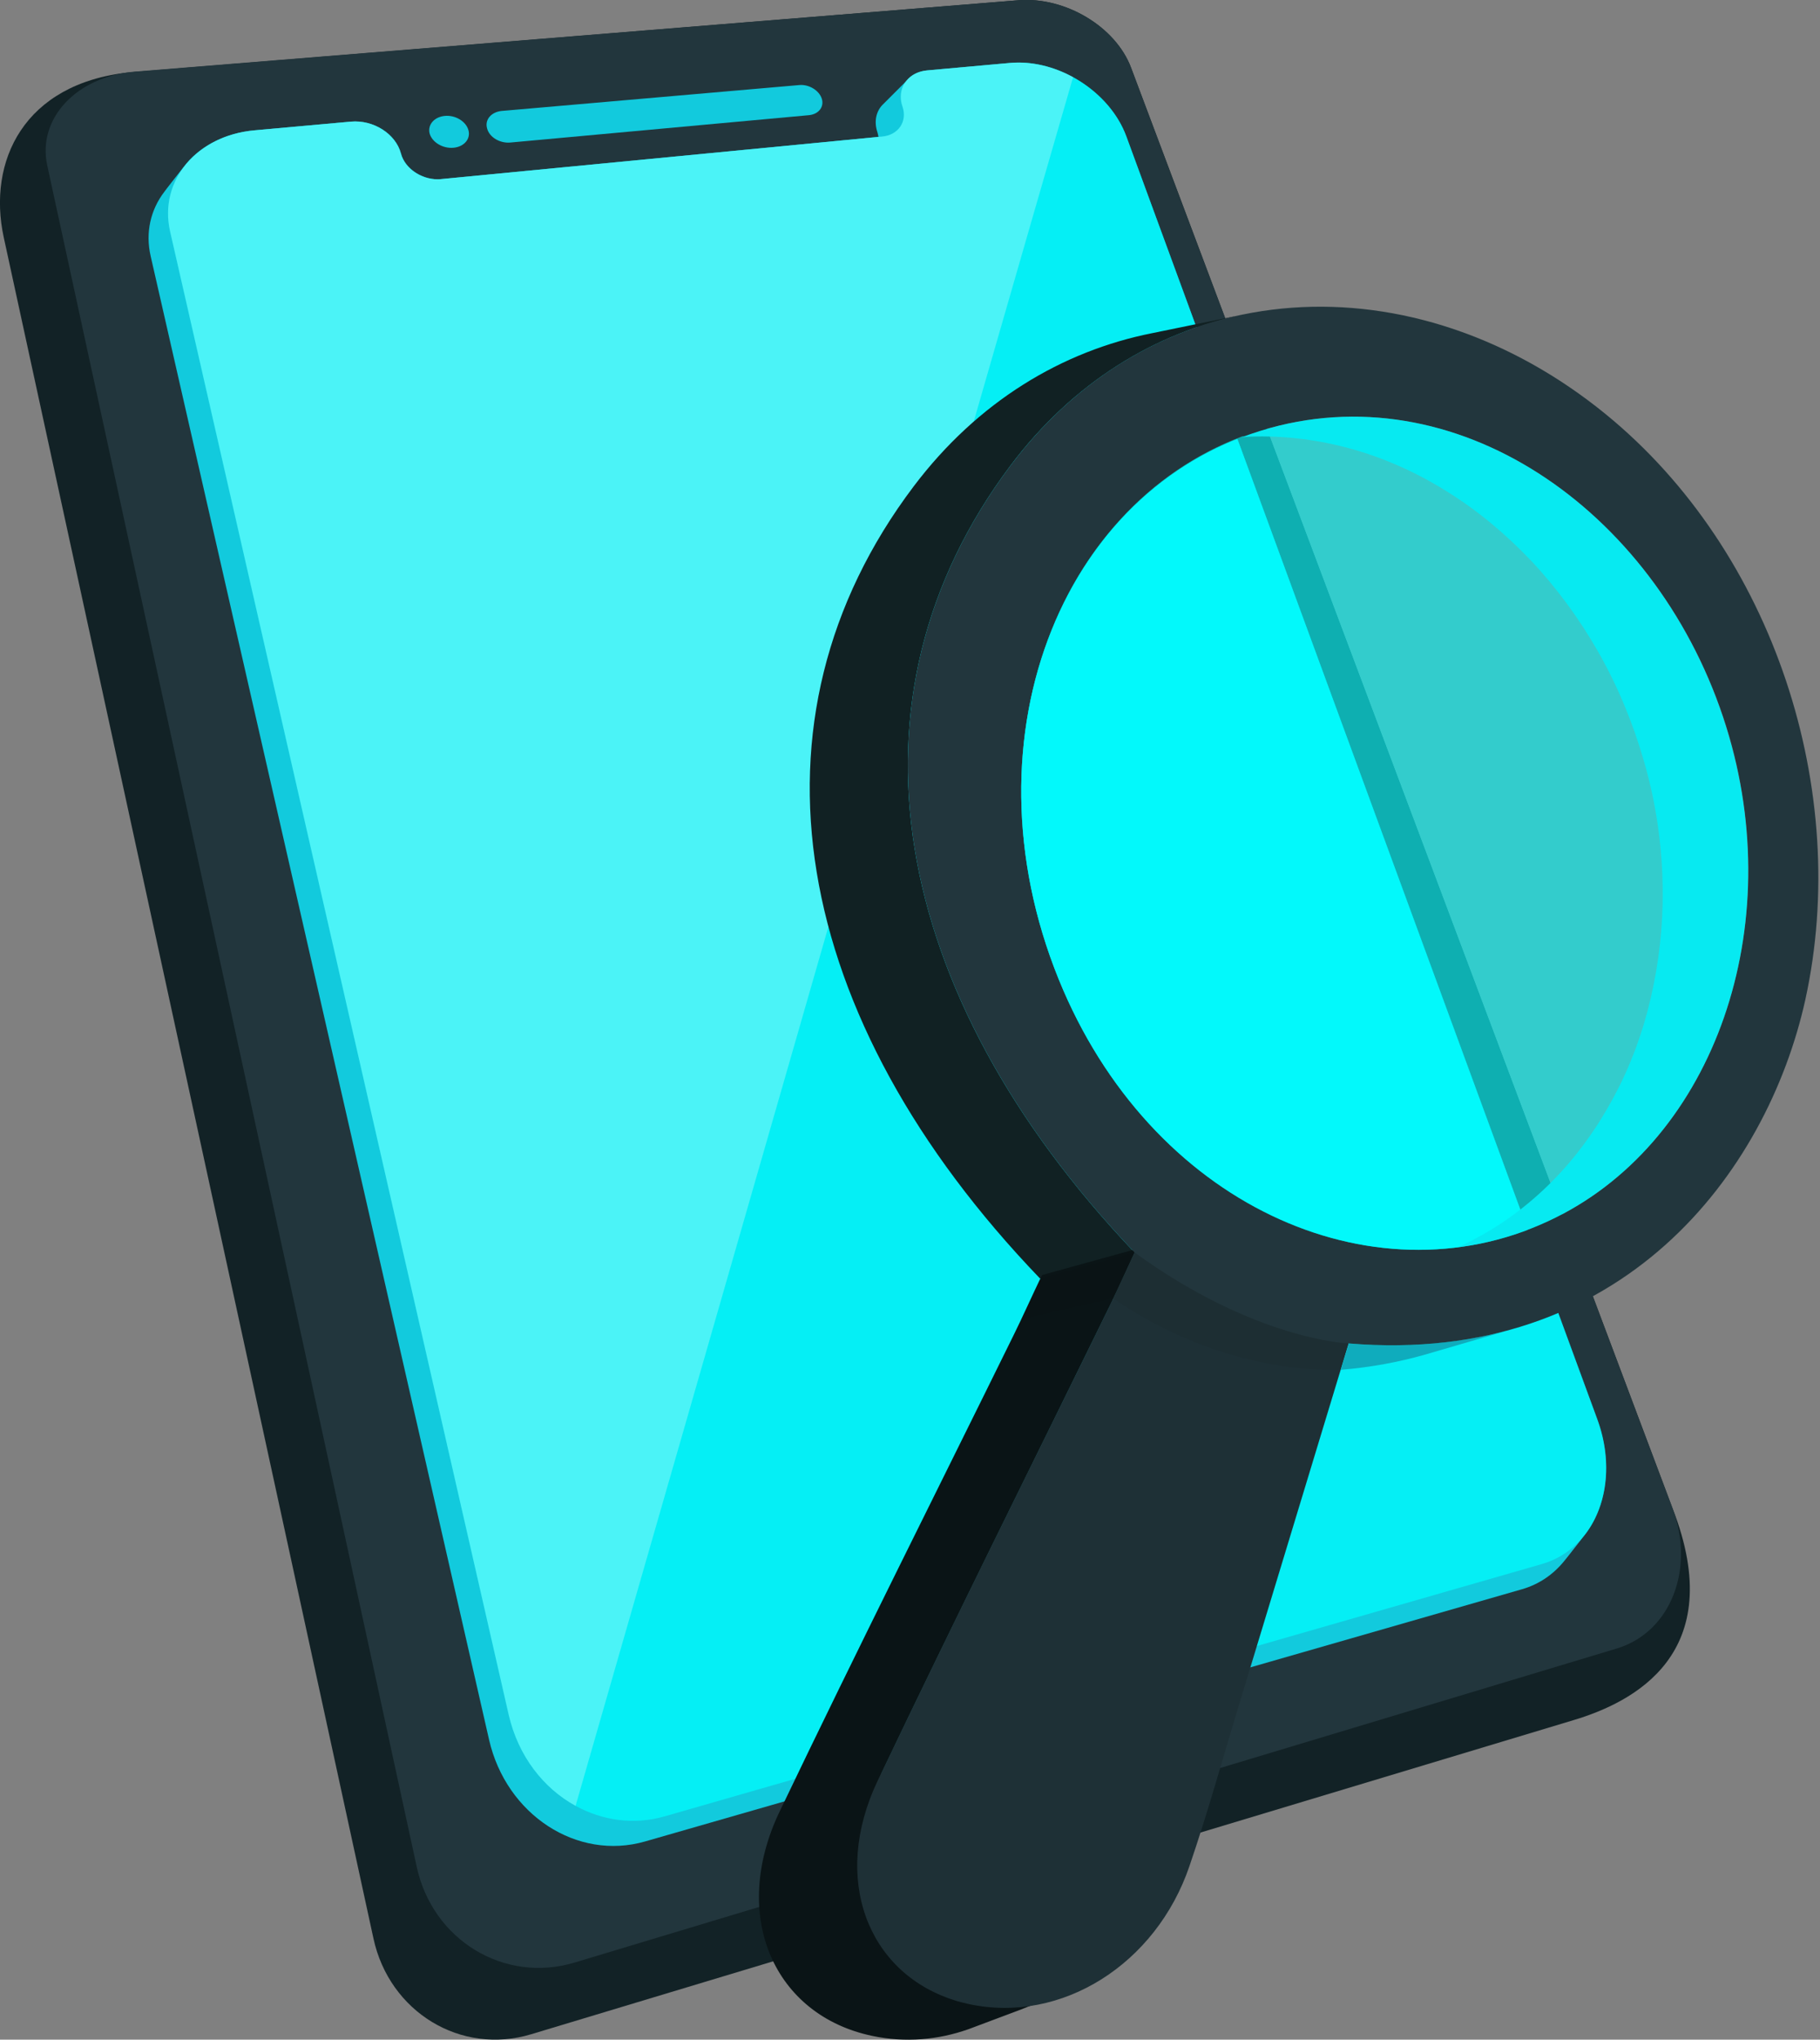 <svg width="732" height="820" viewBox="0 0 732 820" fill="none" xmlns="http://www.w3.org/2000/svg">
<rect x="0" y="0" width="732" height="820" fill="#808080" stroke="none"/>
<g clip-path="url(#clip0_2_27)">
<path d="M672.7 606.4L454.9 27.2C448.7 10.7 428.4 -1.4 409.6 0.1L54.1 28.9C53.3 29 52.6 29.1 51.9 29.1C9.5 33.6 -5.1 64.9 1.5 95.4L150.2 779.3C156.6 808.9 185.4 826.4 213.7 817.8L633 691.5C656.6 684.4 695.6 665 672.7 606.4Z" fill="#122226"/>
<path d="M650.4 662.7L231.1 789C202.8 797.5 174 780 167.6 750.5L19 66.5C14.9 47.6 30.9 30.7 54.2 28.8L409.6 0.1C428.4 -1.4 448.7 10.7 454.9 27.2L672.7 606.4C681.8 630.7 672 656.1 650.4 662.7Z" fill="#22363D"/>
<path d="M205.3 57.3L325.4 46.3C329.3 45.9 331.6 42.9 330.5 39.6C329.4 36.3 325.3 33.8 321.4 34.2L201.8 44.6C197.6 45 194.9 48.1 195.9 51.6C196.8 55.2 201.1 57.7 205.3 57.3Z" fill="#12CADD"/>
<path d="M182.4 59.4C186.7 59 189.4 55.8 188.4 52.3C187.4 48.8 183.2 46.2 178.9 46.6C174.6 47 171.9 50.2 172.8 53.7C173.8 57.2 178.1 59.8 182.4 59.4Z" fill="#12CADD"/>
<path d="M636.9 617.7C646.3 606.2 648.9 588.3 642.5 570.7L453 54.8C446.4 36.8 425.5 23.6 406.3 25.3L373 28.3C369.4 28.6 366.5 30.1 364.7 32.4C364.6 32.5 364.6 32.5 364.5 32.6C364.4 32.7 364.4 32.7 364.3 32.8C364.2 32.9 364.2 32.9 364.1 33C364 33.1 364 33.1 363.9 33.2C363.8 33.3 363.8 33.3 363.7 33.4C363.6 33.5 363.6 33.5 363.5 33.6C363.4 33.7 363.4 33.7 363.3 33.8C363.2 33.9 363.2 33.9 363.1 34C363 34.1 363 34.1 362.9 34.2C362.8 34.3 362.8 34.3 362.7 34.4C362.6 34.5 362.6 34.5 362.5 34.6C362.4 34.7 362.4 34.7 362.3 34.8C362.2 34.9 362.2 34.9 362.1 35C362 35.1 362 35.1 361.9 35.2C361.8 35.3 361.8 35.3 361.7 35.4C361.6 35.5 361.6 35.5 361.5 35.6C361.4 35.7 361.4 35.7 361.3 35.8C361.2 35.9 361.2 35.9 361.1 36C361 36.1 361 36.1 360.9 36.2C360.8 36.3 360.8 36.3 360.7 36.4C360.6 36.5 360.6 36.5 360.5 36.6C360.4 36.7 360.4 36.7 360.3 36.8C360.2 36.9 360.2 36.9 360.1 37C360 37.1 360 37.1 359.9 37.2C359.8 37.3 359.8 37.3 359.7 37.4C359.6 37.5 359.6 37.5 359.5 37.6C359.4 37.7 359.4 37.7 359.3 37.8C359.2 37.9 359.2 37.9 359.1 38C359 38.1 359 38.1 358.9 38.2C358.8 38.3 358.8 38.3 358.7 38.4C358.6 38.5 358.6 38.5 358.5 38.6C358.4 38.7 358.4 38.7 358.3 38.8C358.2 38.9 358.2 38.9 358.1 39C358 39.1 358 39.1 357.9 39.2C357.8 39.3 357.8 39.3 357.7 39.4C357.6 39.5 357.6 39.5 357.5 39.6C357.4 39.7 357.4 39.7 357.3 39.8C357.2 39.9 357.2 39.9 357.1 40C357 40.1 357 40.1 356.9 40.2C356.8 40.3 356.8 40.3 356.7 40.4C356.6 40.5 356.6 40.5 356.5 40.6C356.4 40.7 356.4 40.7 356.3 40.8C356.2 40.9 356.2 40.9 356.1 41C356 41.1 356 41.1 355.9 41.2C355.8 41.3 355.8 41.3 355.7 41.4C355.6 41.5 355.6 41.5 355.5 41.6C355.4 41.7 355.4 41.7 355.3 41.8C355.2 41.9 355.2 41.9 355.1 42C355 42.1 355 42.1 354.9 42.2C354.8 42.3 354.8 42.3 354.7 42.4C352.3 45.1 351.5 49 352.9 53.2C353.1 53.8 353.2 54.4 353.3 55C353.1 55 352.8 55.1 352.6 55.1L177.5 72C170.3 72.7 162.9 68 161.3 61.7C159.2 53.8 150.2 48.1 141.2 48.9L102.4 52.4C90 53.5 79.9 59.1 73.8 67.2C73.7 67.3 66.1 77 66.1 77.1C60.6 84.3 58.4 93.4 60.6 103L196.7 699.4C203.6 729.6 232.1 748.2 259.5 740.3L612.2 638.9C619.1 636.9 624.8 632.9 629.1 627.6C629.2 627.6 636.8 617.8 636.9 617.7Z" fill="#12CADD"/>
<path opacity="0.7" d="M620.1 628.8L267.4 730.2C254.9 733.8 242.3 731.9 231.5 726C218.5 718.9 208.4 705.9 204.6 689.4L68.4 93C63.8 72.6 79.2 54.5 102.3 52.4L141.1 48.9C150.2 48.1 159.1 53.8 161.2 61.7C162.8 67.7 169.3 72.1 176 72.1C176.5 72.1 177 72.1 177.4 72L354.8 54.9C361.3 54.3 365 48.9 363 42.9C362.5 41.5 362.3 40.2 362.3 38.9C362.3 33.3 366.5 28.9 372.9 28.3L406.2 25.3C414.8 24.5 423.7 26.7 431.5 31C441.2 36.3 449.3 44.8 453 54.8L642.4 570.7C651.8 596.3 642 622.5 620.1 628.8Z" fill="#00FFFF"/>
<path opacity="0.3" d="M431.6 31C399.8 140.7 292.4 514.4 231.5 726C218.5 718.9 208.4 705.9 204.6 689.4L68.4 93C63.8 72.6 79.2 54.5 102.3 52.4L141.1 48.9C150.2 48.1 159.1 53.8 161.2 61.7C162.8 67.7 169.3 72.1 176 72.1C176.5 72.1 177 72.1 177.4 72L354.8 54.9C361.3 54.3 365 48.9 363 42.9C362.5 41.5 362.3 40.2 362.3 38.9C362.3 33.3 366.5 28.9 372.9 28.3L406.2 25.3C414.9 24.6 423.8 26.8 431.6 31Z" fill="#EDFCFC"/>
<path d="M622.6 491C610.9 496.4 598.6 499.9 586.3 501.4C586.6 501.3 586.8 501.2 587.1 501.1C590.2 499.7 593.2 498.1 596.1 496.5C608 489.8 618.8 481.1 628.1 470.9C637.4 460.7 645.1 449.1 651.3 436.7C657.6 424 662.2 410.3 665 396.3C668 381.8 669.2 366.8 668.6 351.9C668 336.3 665.5 320.7 661.1 305.7C656.7 290.5 650.6 275.7 642.7 261.9C635.1 248.6 626 236.2 615.6 225.2C605.4 214.5 594 205 581.5 197.3C569.3 189.7 556 183.8 542.2 180.1C528.3 176.4 513.9 174.8 499.7 175.7C504.5 173.9 509.4 172.4 514.5 171.1C592.4 152.1 670.7 210.6 695.4 296.1C718.7 376.4 687.8 460.8 622.6 491Z" fill="#12CADD"/>
<path d="M500.2 126.4C497.5 126.9 463.8 133.9 463.6 133.9C427.1 141.1 393.2 161.5 367.5 195.5C296.5 289.5 317.5 409.1 418.3 514L456.3 503.5C357 399.1 336.4 280.4 406.4 187.2C431.5 153.8 464.6 133.7 500.2 126.4Z" fill="#112123"/>
<path d="M407.9 536.3C377.2 598.7 345.1 662.4 313.6 728.2C293.4 770.3 311.4 810.3 350.9 818.5C364.1 821.3 377.3 820.1 389.5 815.8C389.8 815.7 390 815.6 390.3 815.5C390.6 815.4 390.8 815.3 391.1 815.2C391.4 815.1 391.6 815 391.9 814.9C392.2 814.8 392.4 814.7 392.7 814.6C393 814.5 393.2 814.4 393.5 814.3C393.8 814.2 394 814.1 394.3 814C394.6 813.9 394.8 813.8 395.1 813.7C395.4 813.6 395.6 813.5 395.9 813.4C396.2 813.3 396.4 813.2 396.7 813.1C397 813 397.2 812.9 397.5 812.8C397.8 812.7 398 812.6 398.3 812.5C398.6 812.4 398.8 812.3 399.1 812.2C399.4 812.1 399.6 812 399.9 811.9C400.2 811.8 400.4 811.7 400.7 811.6C401 811.5 401.2 811.4 401.5 811.3C401.8 811.2 402 811.1 402.3 811C402.6 810.9 402.8 810.8 403.1 810.7C403.4 810.6 403.6 810.5 403.9 810.4C404.2 810.3 404.4 810.2 404.7 810.1C405 810 405.2 809.9 405.5 809.8C405.8 809.7 406 809.6 406.3 809.5C406.6 809.4 406.8 809.3 407.1 809.2C407.4 809.1 407.6 809 407.9 808.9C408.1 808.8 408.4 808.7 408.7 808.6C409 808.5 409.2 808.4 409.5 808.3C409.7 808.2 410 808.1 410.3 808C410.6 807.9 410.8 807.8 411.1 807.7C411.3 807.6 411.6 807.5 411.8 807.4C412.1 807.3 412.3 807.2 412.6 807.1C412.8 807 413.1 806.9 413.3 806.8C413.6 806.7 413.8 806.6 414.1 806.5C414.3 806.4 414.6 806.3 414.8 806.3C415.1 806.2 415.3 806.1 415.6 806C415.8 805.9 416.1 805.8 416.3 805.8C416.5 805.7 416.8 805.6 417.1 805.5C417.3 805.4 417.6 805.3 417.8 805.3C418 805.2 418.3 805.1 418.6 805C418.8 804.9 419.1 804.8 419.3 804.8C419.5 804.7 419.8 804.6 420 804.5C420.2 804.4 420.5 804.3 420.7 804.3C420.9 804.2 421.2 804.1 421.4 804C421.6 803.9 421.9 803.8 422.1 803.8C422.3 803.7 422.6 803.6 422.8 803.5C423 803.4 423.3 803.3 423.5 803.3C423.7 803.2 424 803.1 424.2 803C424.4 802.9 424.7 802.8 424.9 802.8C425.1 802.7 425.4 802.6 425.6 802.6C425.8 802.5 426.1 802.4 426.3 802.4C426.5 802.3 426.8 802.2 427 802.2C427.2 802.1 427.5 802 427.7 802H427.8C416 806 403.2 807.1 390.5 804.3C351.6 796 333.9 756.3 353.8 714.5C384.9 649.3 416.5 586.1 446.8 524.2C450.4 516.8 453.8 509.2 457.1 502.1L419.1 512.6C415 521.1 411.6 528.8 407.9 536.3Z" fill="#0A1416"/>
<path d="M509.8 501.7C496.9 495.7 479.4 494.1 456.3 503.5C453 510.6 449.6 518.1 446 525.6C415.7 587.5 384.1 650.6 353 715.9C334.2 755.3 349 792.9 383.4 804C385.4 804.7 387.5 805.2 389.7 805.7C427 813.7 465 789.6 478.4 750.2C485.6 729.2 491.5 707.9 497.9 686.8C512.9 637.4 527.8 588.3 542.4 540.2C542.5 540.1 534.1 513 509.8 501.7Z" fill="#1E3036"/>
<path d="M542.5 540.1C541.4 543.6 540.3 547.2 539.3 550.7C551.3 549.7 562.6 547.6 573.1 544.6C573.3 544.5 606.9 534.8 608.1 534.4C588.7 539.8 566.9 542.1 542.5 540.1Z" fill="#0FACBD"/>
<path opacity="0.05" d="M526.1 513.4C512.1 510.1 498.3 504.5 485.3 496.8C476.8 497 467.3 499.1 456.4 503.5C455.5 505.3 454.7 507.2 453.8 509.1C454.7 507.2 455.5 505.3 456.4 503.5L418.3 514C415.9 519.2 413.4 524.6 410.9 530L411.6 530.2L447.7 521.9H447.8C448.7 520.1 449.5 518.3 450.3 516.5C449.5 518.3 448.6 520.1 447.7 522C493.5 553.4 536 550.6 539.2 550.7C540.7 545.7 540.9 545 542.4 540C542.5 540 538 525.6 526.1 513.4Z" fill="black"/>
<path d="M645.8 166.5C569 103.9 465.9 108.1 406.4 187.2C336.4 280.4 357 399.1 456.3 503.5C505 538.9 542.5 540.1 542.5 540.1C652.5 549.2 710.7 471.5 726.1 401.9C744.5 318.1 713.6 221.8 645.8 166.5ZM622.6 491C551.7 523.9 462.6 484.3 425.8 393.7C386 295.6 428.3 192.1 514.5 171.1C592.4 152.1 670.7 210.6 695.5 296.1C718.7 376.4 687.8 460.8 622.6 491Z" fill="#22363D"/>
<g opacity="0.6">
<path d="M665 396.2C662.1 410.2 657.5 423.9 651.3 436.6C645.2 449.1 637.4 460.7 628.1 470.8C618.8 481 608 489.7 596.1 496.4C593.2 498.1 590.1 499.6 587.1 501C586.8 501.1 586.6 501.2 586.3 501.3C591.5 500.6 596.6 499.7 601.7 498.3C535.1 515.6 459.1 475.4 425.8 393.5C388.4 301.3 423.6 204.1 499.7 175.4C513.9 174.5 528.3 176.1 542.2 179.8C556 183.5 569.2 189.4 581.5 197C594 204.7 605.4 214.2 615.6 224.9C626.1 235.9 635.2 248.3 642.7 261.6C650.5 275.4 656.7 290.1 661.1 305.4C665.4 320.4 668 336 668.6 351.6C669.2 366.7 668 381.7 665 396.2Z" fill="#00FFFF"/>
<path d="M622.6 491C551.7 523.9 462.6 484.4 425.8 393.7C386 295.6 428.3 192.1 514.5 171.1C592.4 152.1 670.7 210.6 695.4 296.1C718.7 376.4 687.8 460.8 622.6 491Z" fill="#00FFFF"/>
</g>
</g>
<defs>
<clipPath id="clip0_2_27">
<rect width="731.3" height="820" fill="white"/>
</clipPath>
</defs>
</svg>
